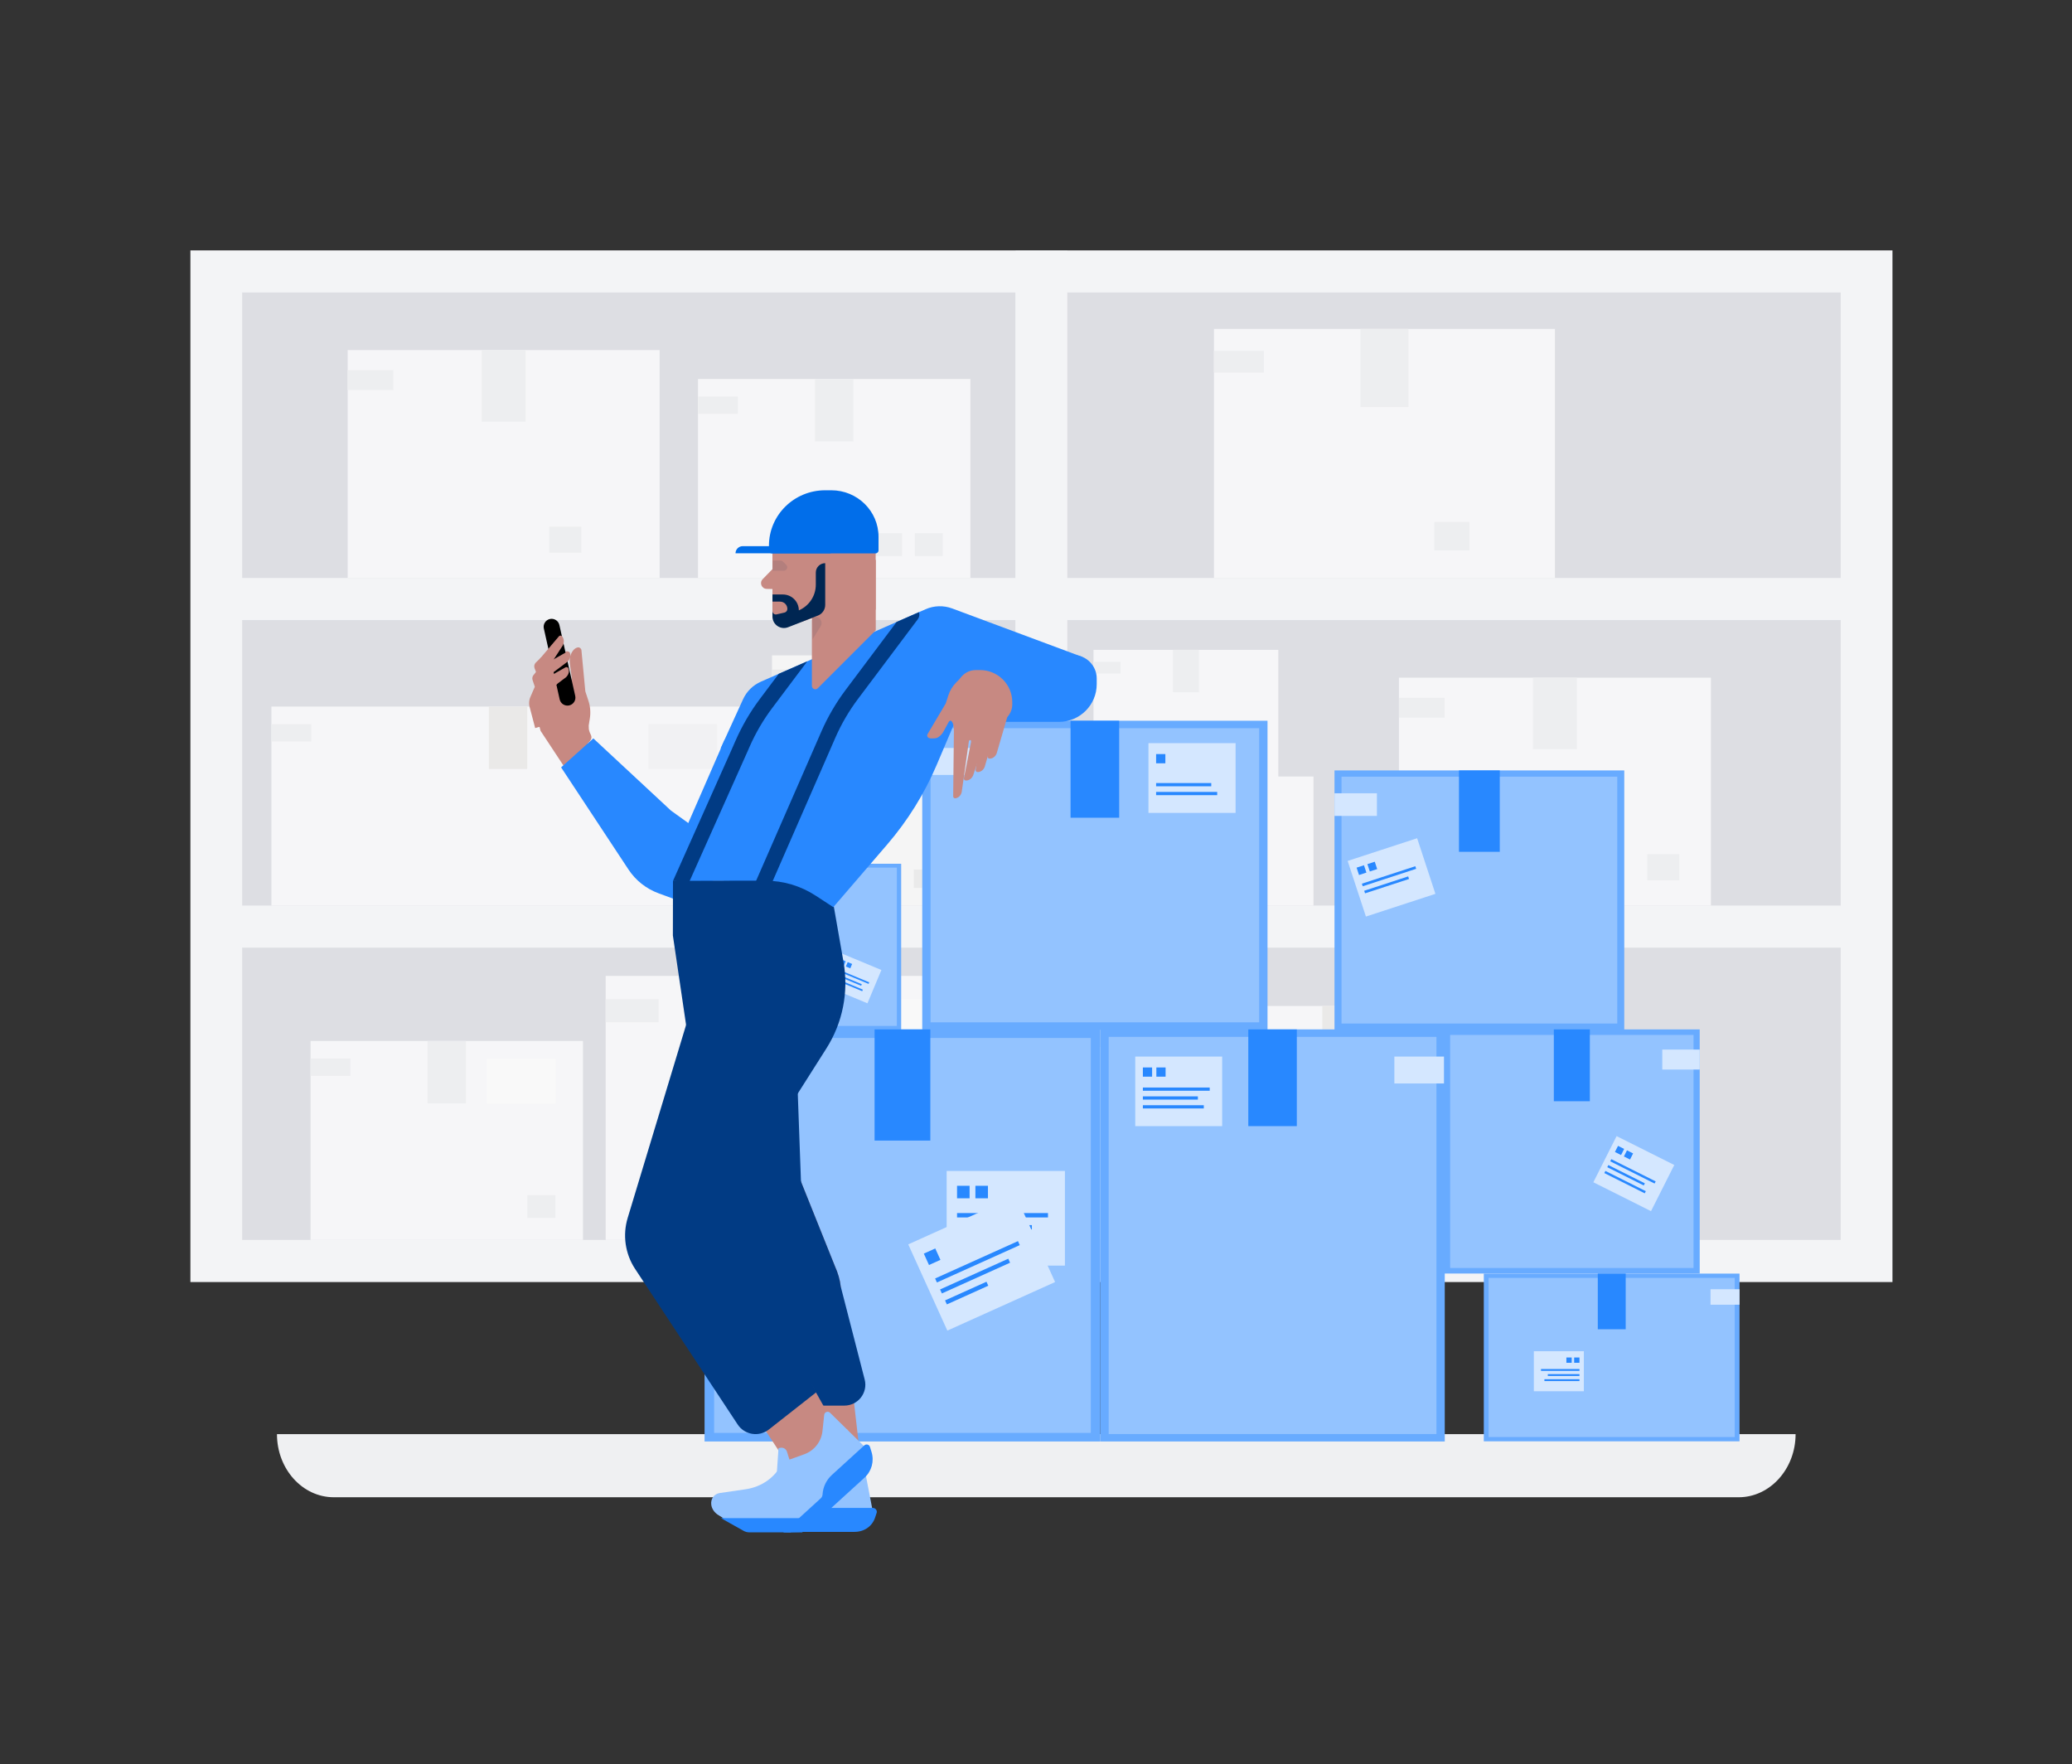 <svg width="390" height="332" viewBox="0 0 390 332" fill="none" xmlns="http://www.w3.org/2000/svg">
<rect x="0" y="0" width="390" height="332" fill="#333333" stroke="none"/>
<g clip-path="url(#clip0_1066_14005)">
<path d="M337.973 269.891C337.973 276.424 333.156 281.769 327.267 281.769H62.837C56.896 281.769 52.132 276.424 52.132 269.891H337.973Z" fill="#EFF0F2"/>
</g>
<g clip-path="url(#clip1_1066_14005)">
<path d="M39.291 49.933H197.442V238.466H39.291V49.933Z" fill="#DDDEE3"/>
<path d="M200.894 241.275H35.838V47.124H200.894V241.275ZM45.58 233.35H191.153V55.049H45.58V233.35Z" fill="#F3F4F6"/>
<path d="M39.291 108.77H197.442V116.695H39.291V108.77Z" fill="#F3F4F6"/>
<path d="M39.291 170.416H197.442V178.341H39.291V170.416Z" fill="#F3F4F6"/>
<path d="M131.377 71.32H182.652V108.77H131.377V71.32Z" fill="#F6F6F8"/>
<path d="M132.616 72.225H181.414V107.866H132.616V72.225Z" fill="#F6F6F8"/>
<path d="M131.377 74.62H138.881V77.888H131.377V74.62Z" fill="#EDEEF0"/>
<path d="M164.519 100.341H169.791V104.63H164.519V100.341Z" fill="#EDEEF0"/>
<path d="M172.187 100.341H177.459V104.63H172.187V100.341Z" fill="#EDEEF0"/>
<path d="M153.404 71.32H160.626V83.071H153.404V71.32Z" fill="#EDEEF0"/>
<path d="M58.453 195.9H109.728V233.35H58.453V195.9Z" fill="#F6F6F8"/>
<path d="M59.692 196.804H108.49V232.445H59.692V196.804Z" fill="#F6F6F8"/>
<path d="M58.453 199.2H65.957V202.468H58.453V199.2Z" fill="#EDEEF0"/>
<path opacity="0.64" d="M91.595 199.2H104.535V207.651H91.595V199.2Z" fill="#FAFAFA"/>
<path d="M99.263 224.92H104.535V229.209H99.263V224.92Z" fill="#EDEEF0"/>
<path d="M80.48 195.9H87.702V207.651H80.48V195.9Z" fill="#EDEEF0"/>
<path d="M114.001 183.66H182.034V233.35H114.001V183.66Z" fill="#F6F6F8"/>
<path d="M115.644 184.86H180.391V232.149H115.644V184.86Z" fill="#F6F6F8"/>
<path d="M114.001 188.038H123.958V192.374H114.001V188.038Z" fill="#EDEEF0"/>
<path opacity="0.64" d="M157.974 188.038H175.144V199.252H157.974V188.038Z" fill="#FAFAFA"/>
<path d="M157.974 222.165H164.969V227.856H157.974V222.165Z" fill="#EAEAEA"/>
<path d="M168.148 222.165H175.143V227.856H168.148V222.165Z" fill="#EAEAEA"/>
<path d="M143.227 183.66H152.809V199.252H143.227V183.66Z" fill="#EAE9E8"/>
<path d="M51.085 132.966H140.174V170.416H51.085V132.966Z" fill="#F6F6F8"/>
<path d="M52.324 133.87H138.935V169.511H52.324V133.87Z" fill="#F6F6F8"/>
<path d="M51.085 136.266H58.589V139.534H51.085V136.266Z" fill="#EDEEF0"/>
<path opacity="0.64" d="M122.04 136.266H134.981V144.717H122.04V136.266Z" fill="#EDEEF0"/>
<path d="M92.018 132.966H99.24V144.717H92.018V132.966Z" fill="#EAE9E8"/>
<path d="M65.438 65.883H124.158V108.77H65.438V65.883Z" fill="#F6F6F8"/>
<path d="M66.856 66.918H122.739V107.734H66.856V66.918Z" fill="#F6F6F8"/>
<path d="M65.438 69.661H74.031V73.404H65.438V69.661Z" fill="#EDEEF0"/>
<path d="M103.391 99.117H109.429V104.028H103.391V99.117Z" fill="#EDEEF0"/>
<path d="M90.662 65.883H98.933V79.341H90.662V65.883Z" fill="#EDEEF0"/>
<path d="M145.311 123.336H186.604V170.416H145.311V123.336Z" fill="#F5F5F5"/>
<path d="M146.308 124.065H185.607V169.687H146.308V124.065Z" fill="#F5F5F5"/>
<path d="M145.311 125.993H151.354V128.625H145.311V125.993Z" fill="#EAEAEA"/>
<path opacity="0.64" d="M172.001 125.993H182.422V132.799H172.001V125.993Z" fill="#FAFAFA"/>
<path d="M172.001 163.627H176.246V167.081H172.001V163.627Z" fill="#EAEAEA"/>
<path d="M163.049 123.336H168.865V132.8H163.049V123.336Z" fill="#EAE9E8"/>
<path d="M194.606 49.933H352.757V238.466H194.606V49.933Z" fill="#DDDEE3"/>
<path d="M356.209 241.275H191.153V47.124H356.209V241.275ZM200.894 233.35H346.468V55.049H200.894V233.35Z" fill="#F3F4F6"/>
<path d="M194.606 108.77H352.757V116.695H194.606V108.77Z" fill="#F3F4F6"/>
<path d="M194.606 170.416H352.757V178.341H194.606V170.416Z" fill="#F3F4F6"/>
<path d="M200.758 189.316H305.51V233.35H200.758V189.316Z" fill="#F6F6F8"/>
<path d="M202.215 190.379H304.054V232.286H202.215V190.379Z" fill="#F6F6F8"/>
<path d="M200.758 193.196H209.582V197.038H200.758V193.196Z" fill="#EAEAEA"/>
<path opacity="0.64" d="M284.188 193.196H299.403V203.133H284.188V193.196Z" fill="#FAFAFA"/>
<path d="M284.188 223.438H290.387V228.482H284.188V223.438Z" fill="#EAEAEA"/>
<path d="M248.888 189.316H257.38V203.133H248.888V189.316Z" fill="#EAE9E8"/>
<path d="M263.314 127.528H322.034V170.416H263.314V127.528Z" fill="#F6F6F8"/>
<path d="M264.732 128.565H320.616V169.38H264.732V128.565Z" fill="#F6F6F8"/>
<path d="M263.314 131.307H271.908V135.05H263.314V131.307Z" fill="#EDEEF0"/>
<path d="M310.049 160.762H316.087V165.674H310.049V160.762Z" fill="#EDEEF0"/>
<path d="M288.539 127.528H296.81V140.986H288.539V127.528Z" fill="#EDEEF0"/>
<path d="M228.496 61.897H292.674V108.77H228.496V61.897Z" fill="#F6F6F8"/>
<path d="M230.046 63.029H291.124V107.638H230.046V63.029Z" fill="#F6F6F8"/>
<path d="M228.496 66.027H237.889V70.117H228.496V66.027Z" fill="#EDEEF0"/>
<path d="M269.978 98.219H276.576V103.588H269.978V98.219Z" fill="#EDEEF0"/>
<path d="M256.066 61.897H265.105V76.605H256.066V61.897Z" fill="#EDEEF0"/>
<path d="M212.439 146.135H247.227V170.416H212.439V146.135Z" fill="#F6F6F8"/>
<path d="M213.279 146.749H246.386V169.802H213.279V146.749Z" fill="#F6F6F8"/>
<path d="M212.439 148.374H217.531V150.591H212.439V148.374Z" fill="#EAEAEA"/>
<path d="M234.924 164.697H238.501V167.607H234.924V164.697Z" fill="#EDEEF0"/>
<path d="M227.383 146.135H232.283V154.108H227.383V146.135Z" fill="#EAE9E8"/>
<path d="M205.822 122.301H240.61V146.582H205.822V122.301Z" fill="#F6F6F8"/>
<path d="M206.662 122.915H239.769V145.968H206.662V122.915Z" fill="#F6F6F8"/>
<path d="M205.822 124.54H210.913V126.757H205.822V124.54Z" fill="#EDEEF0"/>
<path d="M228.307 140.863H231.883V143.773H228.307V140.863Z" fill="#EAEAEA"/>
<path d="M233.509 140.863H237.086V143.773H233.509V140.863Z" fill="#EDEEF0"/>
<path d="M220.765 122.301H225.665V130.274H220.765V122.301Z" fill="#EDEEF0"/>
</g>
<g clip-path="url(#clip2_1066_14005)">
<path d="M173.587 135.636H238.575V193.797H173.587V135.636Z" fill="#68ABFF"/>
<path d="M175.157 137.041H237.005V192.392H175.157V137.041Z" fill="#93C3FF"/>
<path d="M173.587 140.761H183.098V145.836H173.587V140.761Z" fill="#D4E7FF"/>
<path d="M216.168 139.854H232.57V152.979H216.168V139.854Z" fill="#D4E7FF"/>
<path d="M217.608 147.363H227.988V147.972H217.608V147.363Z" fill="#2888FF"/>
<path d="M217.608 149.033H229.104V149.642H217.608V149.033Z" fill="#2888FF"/>
<path d="M217.608 141.91H219.349V143.645H217.608V141.91Z" fill="#2888FF"/>
<path d="M201.504 135.636H210.658V153.886H201.504V135.636Z" fill="#2888FF"/>
<path d="M135.992 162.549H169.624V193.797H135.992V162.549Z" fill="#68ABFF"/>
<path d="M136.804 163.276H168.812V193.07H136.804V163.276Z" fill="#93C3FF"/>
<path d="M135.992 165.2H140.914V167.827H135.992V165.2Z" fill="#D4E7FF"/>
<path d="M158.068 179.285L165.9 182.546L163.274 188.813L155.442 185.552L158.068 179.285Z" fill="#D4E7FF"/>
<path d="M157.587 182.359L163.61 184.867L163.488 185.158L157.465 182.65L157.587 182.359Z" fill="#2888FF"/>
<path d="M157.253 183.157L162.21 185.22L162.088 185.511L157.131 183.447L157.253 183.157Z" fill="#2888FF"/>
<path d="M156.919 183.954L162.408 186.24L162.287 186.531L156.797 184.245L156.919 183.954Z" fill="#2888FF"/>
<path d="M158.344 180.552L159.176 180.899L158.828 181.728L157.997 181.381L158.344 180.552Z" fill="#2888FF"/>
<path d="M159.56 181.059L160.391 181.405L160.044 182.234L159.213 181.888L159.56 181.059Z" fill="#2888FF"/>
<path d="M150.439 162.549H155.176V171.993H150.439V162.549Z" fill="#93C3FF"/>
<path d="M132.615 193.724H207.115V271.272H132.615V193.724Z" fill="#68ABFF"/>
<path d="M134.415 195.335H205.316V269.661H134.415V195.335Z" fill="#93C3FF"/>
<path d="M132.615 199.599H143.519V205.417H132.615V199.599Z" fill="#D4E7FF"/>
<path d="M178.185 220.363H200.442V238.174H178.185V220.363Z" fill="#D4E7FF"/>
<path d="M180.138 228.288H197.255V229.113H180.138V228.288Z" fill="#2888FF"/>
<path d="M180.138 230.554H194.224V231.379H180.138V230.554Z" fill="#2888FF"/>
<path d="M180.138 223.153H182.501V225.508H180.138V223.153Z" fill="#2888FF"/>
<path d="M183.593 223.153H185.955V225.508H183.593V223.153Z" fill="#2888FF"/>
<path d="M170.954 234.178L191.234 225.039L198.594 241.269L178.313 250.408L170.954 234.178Z" fill="#D4E7FF"/>
<path d="M176.009 240.597L191.605 233.569L191.946 234.321L176.35 241.349L176.009 240.597Z" fill="#2888FF"/>
<path d="M177.88 244.724L185.678 241.21L186.019 241.962L178.221 245.476L177.88 244.724Z" fill="#2888FF"/>
<path d="M176.944 242.662L189.78 236.878L190.121 237.63L177.285 243.414L176.944 242.662Z" fill="#2888FF"/>
<path d="M173.886 235.918L176.039 234.948L177.012 237.094L174.859 238.064L173.886 235.918Z" fill="#2888FF"/>
<path d="M164.618 193.724H175.111V214.646H164.618V193.724Z" fill="#2888FF"/>
<path d="M207.115 193.724H271.938V271.272H207.115V193.724Z" fill="#68ABFF"/>
<path d="M208.681 195.126H270.373V269.87H208.681V195.126Z" fill="#93C3FF"/>
<path d="M262.451 198.836H271.938V203.898H262.451V198.836Z" fill="#D4E7FF"/>
<path d="M213.681 198.836H230.041V211.928H213.681V198.836Z" fill="#D4E7FF"/>
<path d="M215.116 204.661H227.698V205.268H215.116V204.661Z" fill="#2888FF"/>
<path d="M215.116 206.327H225.47V206.934H215.116V206.327Z" fill="#2888FF"/>
<path d="M215.116 207.992H226.584V208.599H215.116V207.992Z" fill="#2888FF"/>
<path d="M215.116 200.886H216.853V202.617H215.116V200.886Z" fill="#2888FF"/>
<path d="M217.656 200.886H219.392V202.617H217.656V200.886Z" fill="#2888FF"/>
<path d="M234.962 193.724H244.092V211.928H234.962V193.724Z" fill="#2888FF"/>
<path d="M260.713 260.89H267.508V267.664H260.713V260.89Z" fill="#93C3FF"/>
<path d="M251.186 144.987H305.725V193.797H251.186V144.987Z" fill="#68ABFF"/>
<path d="M252.503 146.166H304.407V192.618H252.503V146.166Z" fill="#93C3FF"/>
<path d="M251.185 149.288H259.167V153.547H251.185V149.288Z" fill="#D4E7FF"/>
<path d="M253.659 162.019L266.739 157.746L270.18 168.214L257.1 172.487L253.659 162.019Z" fill="#D4E7FF"/>
<path d="M256.338 166.301L266.397 163.015L266.557 163.5L256.497 166.786L256.338 166.301Z" fill="#2888FF"/>
<path d="M256.775 167.633L265.054 164.929L265.213 165.414L256.935 168.118L256.775 167.633Z" fill="#2888FF"/>
<path d="M255.346 163.284L256.734 162.83L257.189 164.214L255.801 164.667L255.346 163.284Z" fill="#2888FF"/>
<path d="M257.376 162.62L258.764 162.167L259.219 163.551L257.831 164.004L257.376 162.62Z" fill="#2888FF"/>
<path d="M274.614 144.987H282.296V160.303H274.614V144.987Z" fill="#2888FF"/>
<path d="M271.793 193.724H319.926V239.665H271.793V193.724Z" fill="#68ABFF"/>
<path d="M272.956 194.765H318.763V238.624H272.956V194.765Z" fill="#93C3FF"/>
<path d="M312.881 197.52H319.926V201.278H312.881V197.52Z" fill="#D4E7FF"/>
<path d="M304.284 213.804L315.139 219.241L310.76 227.927L299.906 222.49L304.284 213.804Z" fill="#D4E7FF"/>
<path d="M303.288 218.146L311.636 222.327L311.433 222.73L303.085 218.548L303.288 218.146Z" fill="#2888FF"/>
<path d="M302.731 219.251L309.601 222.692L309.398 223.095L302.528 219.654L302.731 219.251Z" fill="#2888FF"/>
<path d="M302.174 220.356L309.783 224.168L309.58 224.57L301.971 220.759L302.174 220.356Z" fill="#2888FF"/>
<path d="M304.551 215.641L305.703 216.219L305.124 217.368L303.972 216.79L304.551 215.641Z" fill="#2888FF"/>
<path d="M306.236 216.485L307.388 217.063L306.809 218.212L305.657 217.634L306.236 216.485Z" fill="#2888FF"/>
<path d="M292.469 193.724H299.248V207.241H292.469V193.724Z" fill="#2888FF"/>
<path d="M279.287 239.68H327.42V271.239H279.287V239.68Z" fill="#68ABFF"/>
<path d="M280.188 240.486H326.519V270.432H280.188V240.486Z" fill="#93C3FF"/>
<path d="M321.961 242.621H327.42V245.534H321.961V242.621Z" fill="#D4E7FF"/>
<path d="M288.706 254.287H298.118V261.819H288.706V254.287Z" fill="#D4E7FF"/>
<path d="M290.053 257.639H297.292V257.988H290.053V257.639Z" fill="#2888FF"/>
<path d="M291.335 258.597H297.292V258.946H291.335V258.597Z" fill="#2888FF"/>
<path d="M290.695 259.555H297.293V259.904H290.695V259.555Z" fill="#2888FF"/>
<path d="M296.293 255.467H297.293V256.463H296.293V255.467Z" fill="#2888FF"/>
<path d="M294.832 255.467H295.831V256.463H294.832V255.467Z" fill="#2888FF"/>
<path d="M300.743 239.68H305.996V250.154H300.743V239.68Z" fill="#2888FF"/>
<path d="M185.975 260.12H192.77V266.894H185.975V260.12Z" fill="#93C3FF"/>
<path d="M195.859 260.12H202.654V266.894H195.859V260.12Z" fill="#93C3FF"/>
</g>
<g clip-path="url(#clip3_1066_14005)">
<path d="M158.248 242.116L160.577 262.474L161.372 269.41L161.806 273.198L161.934 274.319L162.348 277.942L162.553 279.729L162.866 282.447L162.883 282.602C162.883 282.602 161.014 282.654 158.849 282.714C157.894 282.741 156.882 282.77 155.949 282.799C155.421 282.813 154.922 282.83 154.468 282.844C153.304 282.879 152.465 282.908 152.359 282.918L152.259 282.581L151.978 281.627L149.757 274.128L147.269 265.717L136.873 239.685L132.528 216.079L148.055 215.613L157.176 238.338C157.744 239.605 158.106 240.882 158.248 242.116Z" fill="#C78982"/>
<path d="M158.923 264.522H146.789L136.875 239.685L132.529 216.077L148.057 215.612L157.175 238.335C157.746 239.605 158.109 240.879 158.247 242.114L162.752 259.606C163.393 262.097 161.505 264.522 158.923 264.522Z" fill="#013B84"/>
<path d="M110.747 136.979L104.285 128.116L104.813 128.766C104.864 128.827 104.919 128.885 104.981 128.939C105.606 129.496 106.566 129.441 107.126 128.82L107.151 128.806C107.499 128.414 107.661 127.891 107.594 127.371L107.263 124.885C107.173 124.259 107.255 123.616 107.5 123.032C107.681 122.638 107.928 122.285 108.232 122.065C108.394 121.947 108.571 121.866 108.766 121.837C108.793 121.833 108.819 121.83 108.845 121.831C109.177 121.832 109.446 122.1 109.445 122.431L110.173 130.109L110.747 131.858C111.105 132.929 111.2 134.069 111.026 135.184L110.759 136.862C110.754 136.901 110.75 136.939 110.747 136.979Z" fill="#C78982"/>
<path d="M110.579 139.963C112.126 138.462 110.774 138.389 110.826 136.85L110.766 136.52L102.319 124.15L102.218 123.512L101.289 124.396C101.027 124.646 100.94 125.028 101.071 125.366L101.315 126L100.902 126.484C100.696 126.725 100.633 127.057 100.736 127.357L101.116 128.455L100.37 130.14C100.111 130.726 100.076 131.387 100.279 131.996L101.753 137.545L109.12 148.719L112.743 144.605L110.579 139.963Z" fill="#C78982"/>
<path d="M105.615 144.413L118.299 163.637C119.651 165.686 121.626 167.25 123.934 168.101L129.304 170.079L138.86 161.575L126.296 152.549L111.682 138.962L105.615 144.413Z" fill="#2888FF"/>
<path d="M145.516 103.157L145.442 115.862C145.48 117.365 146.976 118.394 148.4 117.898L161.602 113.29L145.516 103.157Z" fill="#C78982"/>
<path d="M146.556 110.877L144.297 110.823C143.357 110.801 142.893 109.673 143.548 108.999L146.414 106.054L146.556 110.877Z" fill="#C78982"/>
<path d="M152.982 95.24L153.272 95.232C154.5 95.202 155.52 96.168 155.551 97.391L155.744 105.082L145.452 105.339L145.398 103.185C145.29 98.904 148.685 95.347 152.982 95.24Z" fill="#C78982"/>
<path d="M203.543 124.049H172.487V143.19L155.795 142.122L152.74 141.926L140.815 141.163L137.754 140.967L135.645 140.829L139.858 131.601C140.538 130.114 141.737 128.931 143.236 128.276L146.579 126.806H146.585L151.951 124.451L151.956 124.446L168.764 117.049L172.971 115.2L174.216 114.654C175.807 113.954 177.606 113.902 179.237 114.511L203.626 123.593C203.873 123.685 203.806 124.049 203.543 124.049Z" fill="#2888FF"/>
<path d="M164.841 105.357H152.817V129.07C152.817 129.645 153.515 129.933 153.924 129.525L164.841 118.607V105.357H164.841Z" fill="#C78982"/>
<path d="M145.396 103.875L151.848 103.714L152.054 111.886L145.602 112.047L145.396 103.875Z" fill="#C78982"/>
<path d="M155.725 93.647H158.78C162.118 93.647 164.824 96.343 164.824 99.669V114.725H145.396V103.938C145.396 98.255 150.02 93.647 155.725 93.647Z" fill="#C78982"/>
<path d="M147.973 144.231L138.446 166.064L126.863 161.047L136.39 139.213L147.973 144.231Z" fill="#2888FF"/>
<path opacity="0.1" d="M152.874 116.255L153.045 116.185C154.078 115.761 155.051 116.901 154.466 117.848L152.939 120.323" fill="#002652"/>
<path opacity="0.1" d="M145.436 105.5H146.914C147.086 105.5 147.251 105.568 147.372 105.689L147.988 106.302C148.396 106.709 148.107 107.403 147.53 107.403H145.42" fill="#002652"/>
<path d="M153.555 107.747V110.028C153.555 112.131 152.299 114.032 150.36 114.864C150.36 113.215 149.018 111.877 147.363 111.877H145.396V116.035C145.396 117.55 146.927 118.591 148.343 118.037L153.955 115.842C154.782 115.518 155.325 114.724 155.325 113.84V105.984C154.347 105.984 153.555 106.774 153.555 107.747Z" fill="#002652"/>
<path d="M147.655 115.281L146.168 115.622C145.773 115.713 145.396 115.414 145.396 115.01V113.219H146.82C147.583 113.219 148.202 113.835 148.202 114.596C148.201 114.923 147.975 115.207 147.655 115.281Z" fill="#C78982"/>
<path d="M126.672 165.734L126.651 176.047L134.931 232.105C134.931 232.105 150.926 226.451 150.901 226.149L148.699 165.627L126.672 165.734Z" fill="#013B84"/>
<path d="M146.519 269.019L148.031 274.129L150.252 281.627L150.533 282.582L150.632 282.917C150.738 282.909 151.577 282.879 152.741 282.844C153.196 282.829 153.695 282.814 154.224 282.799C155.156 282.769 156.169 282.741 157.123 282.713C159.289 282.652 161.155 282.603 161.155 282.603L161.14 282.446L160.827 279.73L160.622 277.943L160.208 274.319L160.078 273.198L159.644 269.411L159.599 269.019H146.519V269.019Z" fill="#ED956E"/>
<path d="M137.709 286.587L135.173 285.083C134.474 284.667 133.988 283.958 133.88 283.197C133.722 282.078 134.414 281.128 135.504 280.97L140.312 280.271C143.351 279.83 145.858 278.069 147.182 275.444L148.768 272.301L150.877 273.484C151.386 273.768 151.648 274.358 151.487 274.854L151.025 276.274L153.917 277.405C155.876 278.171 157.954 277.819 159.27 276.496L161.301 274.455C161.656 274.097 162.335 274.365 162.44 274.905L164.214 284.091L163.964 286.253L137.709 286.587Z" fill="#93C3FF"/>
<path d="M165.01 284.695L164.709 285.604C164.166 287.24 162.662 288.283 160.847 288.283H141.554C141.183 288.283 140.805 288.188 140.456 288.007L135.846 285.612H151.732C152.013 285.612 152.268 285.502 152.442 285.307C153.316 284.325 154.596 283.775 156.009 283.775H164.294C164.77 283.775 165.153 284.267 165.01 284.695Z" fill="#2888FF"/>
<path d="M152.799 260.638L156.374 267.017L159.866 270.165L149.889 278.035L143.071 267.68L152.799 260.638Z" fill="#C78982"/>
<path d="M163.865 274.29L157.225 280.499L148.82 288.358C148.326 288.372 145.474 288.156 145.474 288.156L145.535 287.272L146.005 280.323L146.534 272.529L146.886 272.46C147.425 272.355 147.957 272.67 148.123 273.191L148.595 274.684L151.378 273.679C153.263 273.002 154.595 271.309 154.807 269.324L155.135 266.257C155.19 265.721 155.847 265.487 156.233 265.865L159.959 269.524L162.582 272.101L162.809 272.322L163.865 274.29Z" fill="#93C3FF"/>
<path d="M156.985 277.887L155.476 283.939L144.976 286.582L137.704 286.675H137.686L137.574 286.602L136.18 285.698L135.363 285.169C134.722 284.754 134.336 284.044 134.336 283.283C134.336 282.724 134.543 282.207 134.888 281.809C135.234 281.414 135.72 281.136 136.274 281.056L141.181 280.358C142.739 280.136 144.214 279.579 145.507 278.748C146.785 277.927 147.891 276.834 148.732 275.531L152.702 273.571C153.171 273.855 153.35 274.445 153.119 274.942L152.458 276.361L155.192 277.493C155.772 277.734 156.381 277.865 156.985 277.887Z" fill="#93C3FF"/>
<path d="M151.041 285.698V288.37H141.029C140.658 288.37 140.293 288.275 139.969 288.095L137.439 286.675L137.309 286.602L135.699 285.698H151.041Z" fill="#2888FF"/>
<path d="M162.73 278.078L156.388 283.857L151.537 288.279C150.643 288.304 149.695 288.33 148.821 288.358C148.326 288.371 147.858 288.386 147.433 288.399L154.473 281.98C154.68 281.791 154.805 281.529 154.823 281.249C154.864 280.548 155.041 279.867 155.339 279.243C155.637 278.619 156.053 278.051 156.575 277.576L158.359 275.95L162.584 272.1L162.69 272.003C163.04 271.685 163.605 271.838 163.746 272.289L164.044 273.248C164.58 274.976 164.068 276.856 162.73 278.078Z" fill="#2888FF"/>
<path d="M135.049 173.356L118.148 229.191C117.162 232.447 117.676 235.972 119.55 238.814L138.845 268.072C140.144 270.042 142.857 270.481 144.715 269.022L153.679 261.983L152.384 259.688L141.308 235.415C141.07 234.875 140.789 234.355 140.466 233.861L136.344 227.554L155.549 197.301C158.61 192.48 159.76 186.696 158.777 181.077L156.095 165.756L137.31 165.71L135.049 173.356Z" fill="#013B84"/>
<path d="M171.432 135.849H199.311C203.242 135.849 206.429 132.674 206.429 128.757V127.69C206.429 125.246 204.441 123.265 201.989 123.265H171.432V135.849Z" fill="#2888FF"/>
<path d="M126.666 165.737H144.058C147.424 165.737 150.718 166.716 153.533 168.555L156.849 170.719L166.998 158.918C170.853 154.437 173.992 149.39 176.303 143.955L184.536 124.597L139.332 139.258L126.666 165.737Z" fill="#2888FF"/>
<path d="M179.753 150.235C180.327 150.219 180.864 149.747 181.018 149.059L182.51 138.47L179.561 136.521L179.411 149.839C179.393 150.04 179.543 150.216 179.744 150.234C179.747 150.235 179.75 150.235 179.753 150.235Z" fill="#C78982"/>
<path d="M181.702 146.87C182.269 146.957 182.883 146.59 183.159 145.942L186.553 135.797L184.006 133.348L181.437 146.419C181.383 146.613 181.498 146.814 181.693 146.867C181.696 146.868 181.699 146.869 181.702 146.87Z" fill="#C78982"/>
<path d="M183.926 145.288C184.496 145.354 185.096 144.963 185.346 144.305L188.345 134.038L185.707 131.688L183.644 144.848C183.598 145.044 183.72 145.24 183.917 145.286C183.92 145.286 183.923 145.287 183.926 145.288Z" fill="#C78982"/>
<path d="M186.178 142.76C186.748 142.826 187.347 142.436 187.598 141.778L190.394 132.204C190.518 131.78 190.387 131.323 190.056 131.029L187.958 129.161L185.895 142.32C185.849 142.517 185.971 142.712 186.168 142.758C186.171 142.759 186.174 142.76 186.178 142.76Z" fill="#C78982"/>
<path d="M187.001 136.077H183.663C181.722 136.077 180.133 134.495 180.133 132.56V129.618C180.133 127.683 181.722 126.101 183.663 126.101H184.495C187.815 126.101 190.531 128.807 190.531 132.114V132.559C190.532 134.494 188.943 136.077 187.001 136.077Z" fill="#C78982"/>
<path d="M181.104 127.304V136.741L181.066 136.022C181.062 135.954 181.053 135.885 181.037 135.817C180.884 135.113 180.415 134.804 179.709 134.955L179.456 134.815C179.015 134.912 178.863 135.333 178.645 135.729L177.613 137.628C177.358 138.111 176.974 138.517 176.505 138.801C176.179 138.984 175.6 138.968 175.276 138.968C175.103 138.968 174.939 138.935 174.788 138.857C174.768 138.846 174.748 138.835 174.731 138.822C174.499 138.654 174.449 138.331 174.618 138.101L178.012 132.381L178.5 130.872C178.795 129.945 179.308 129.103 179.996 128.413L181.035 127.378C181.059 127.354 181.081 127.33 181.104 127.304Z" fill="#C78982"/>
<path d="M188.756 133.992C188.756 137.086 186.427 139.595 183.554 139.595C183.395 139.595 183.237 139.587 183.081 139.572C182.984 139.563 182.784 139.631 182.793 139.535C182.821 139.236 182.433 139.19 182.377 139.451C182.358 139.536 182.209 139.406 182.126 139.381C181.204 139.097 180.387 138.548 179.751 137.815C179.683 137.735 179.551 137.676 179.551 137.57C179.555 135.821 178.935 135.284 178.601 135.813C178.523 135.936 178.552 135.54 178.517 135.396C178.41 134.947 178.353 134.477 178.353 133.992C178.353 130.897 180.682 128.388 183.554 128.388C186.427 128.388 188.756 130.897 188.756 133.992Z" fill="#C78982"/>
<path d="M172.764 116.521L161.49 131.538C159.801 133.789 158.366 136.241 157.236 138.82L155.795 142.122L144.533 167.883C144.296 168.423 143.766 168.745 143.207 168.745C143.017 168.745 142.821 168.705 142.636 168.624C141.904 168.308 141.57 167.458 141.887 166.735L152.74 141.926L154.596 137.677C155.812 134.891 157.357 132.244 159.184 129.815L168.764 117.049L172.971 115.2C173.121 115.63 173.058 116.13 172.764 116.521Z" fill="#013B84"/>
<path d="M151.951 124.451L145.334 133.261C143.645 135.512 142.215 137.964 141.086 140.542L140.815 141.163L129.73 165.97L126.672 165.778L137.754 140.968L138.44 139.4C139.662 136.615 141.201 133.967 143.028 131.538L146.579 126.806H146.584L151.951 124.451Z" fill="#013B84"/>
<path d="M102.391 126.754L105.817 121.533C106.134 120.955 106.048 120.292 105.653 119.928C105.651 119.927 105.649 119.925 105.646 119.923C105.493 119.812 105.279 119.844 105.167 119.997L101.998 123.69L102.391 126.754Z" fill="#C78982"/>
<path d="M102.468 127.355L106.607 124.281C107.104 123.847 107.252 123.195 107.007 122.718C107.005 122.716 107.004 122.713 107.002 122.711C106.897 122.554 106.685 122.511 106.527 122.615L102.173 125.055L102.468 127.355Z" fill="#C78982"/>
<path d="M102.752 129.559L106.355 126.883C106.852 126.448 107 125.796 106.755 125.32C106.753 125.317 106.752 125.314 106.75 125.312C106.646 125.155 106.433 125.112 106.276 125.217L102.469 127.35L102.752 129.559Z" fill="#C78982"/>
<path d="M102.848 131.872L100.728 131.174L102.128 126.95L104.247 127.647L102.848 131.872Z" fill="#C78982"/>
<path d="M105.23 136.839L102.462 137.652L100.415 130.731L103.183 129.918L105.23 136.839Z" fill="#C78982"/>
</g>
<g clip-path="url(#clip4_1066_14005)">
<path d="M155.312 92.266H156.48C161.384 92.266 165.36 96.184 165.36 101.018V103.577C165.36 103.89 165.102 104.144 164.784 104.144H145.309C144.991 104.144 144.734 103.89 144.734 103.577V102.692C144.734 96.934 149.469 92.266 155.312 92.266V92.266Z" fill="#016EEA"/>
<path d="M156.352 102.779H139.808C139.054 102.779 138.442 103.382 138.442 104.125H156.352V102.779Z" fill="#016EEA"/>
</g>
<g clip-path="url(#clip5_1066_14005)">
<path d="M105.344 131.616L102.364 118.283C102.277 117.895 102.348 117.488 102.561 117.153C102.775 116.817 103.112 116.579 103.501 116.492C103.889 116.406 104.296 116.477 104.632 116.69C104.968 116.903 105.205 117.241 105.292 117.629L108.272 130.962C108.358 131.35 108.287 131.757 108.074 132.093C107.861 132.428 107.523 132.666 107.135 132.753C106.747 132.839 106.34 132.768 106.004 132.555C105.668 132.342 105.431 132.004 105.344 131.616Z" fill="black"/>
</g>
<g clip-path="url(#clip6_1066_14005)">
<path d="M103.14 131.452L103.72 133.435C104.12 134.803 103.343 136.24 101.985 136.644L101.362 136.83L100.893 136.972L100.733 137.017L99.738 133.23C99.513 132.545 99.552 131.801 99.84 131.142L100.669 129.248L100.246 127.99C100.134 127.658 100.204 127.291 100.431 127.025L100.893 126.482L100.624 125.771C100.476 125.39 100.572 124.956 100.861 124.679L101.657 123.916L101.901 123.683L102.01 124.401L102.466 125.073L103.025 125.9L103.686 126.876L103.815 127.07L104.906 128.679L103.77 129.533L103.14 131.452Z" fill="#C78982"/>
<path d="M102.092 127.376L105.908 121.5C106.262 120.85 106.165 120.103 105.725 119.694C105.722 119.692 105.72 119.69 105.717 119.688C105.547 119.563 105.308 119.6 105.184 119.771L101.654 123.927L102.092 127.376Z" fill="#C78982"/>
<path d="M102.177 128.008L106.787 124.549C107.341 124.059 107.506 123.326 107.233 122.789C107.231 122.787 107.23 122.783 107.228 122.781C107.111 122.604 106.874 122.556 106.699 122.674L101.849 125.419L102.177 128.008Z" fill="#C78982"/>
<path d="M106.505 127.477L104.906 128.679L103.77 129.533L102.492 130.489L102.177 128.007V128.001L102.21 127.981L102.537 127.8L103.815 127.07L106.415 125.603C106.595 125.486 106.832 125.532 106.948 125.706C106.948 125.713 106.948 125.713 106.954 125.719C107.224 126.256 107.063 126.986 106.505 127.477Z" fill="#C78982"/>
<path d="M104.161 128.337L103.77 129.533L103.141 131.452L102.601 133.094L100.239 132.305L100.457 131.64L101.799 127.555L102.133 127.665L102.479 127.781L102.537 127.8L104.161 128.337Z" fill="#C78982"/>
<path d="M101.985 136.644L101.362 136.83L99.892 131.808L100.457 131.64L102.974 130.89L103.141 131.452L103.72 133.435C104.12 134.804 103.343 136.24 101.985 136.644Z" fill="#C78982"/>
</g>
<defs>
<clipPath id="clip0_1066_14005">
<rect width="285.841" height="11.879" fill="white" transform="translate(52.132 269.891)"/>
</clipPath>
<clipPath id="clip1_1066_14005">
<rect width="320.371" height="194.151" fill="white" transform="translate(35.838 47.124)"/>
</clipPath>
<clipPath id="clip2_1066_14005">
<rect width="194.805" height="135.636" fill="white" transform="translate(132.615 135.636)"/>
</clipPath>
<clipPath id="clip3_1066_14005">
<rect width="106.283" height="194.752" fill="white" transform="translate(100.147 93.647)"/>
</clipPath>
<clipPath id="clip4_1066_14005">
<rect width="26.918" height="11.879" fill="white" transform="translate(138.442 92.266)"/>
</clipPath>
<clipPath id="clip5_1066_14005">
<rect width="17" height="3" fill="white" transform="translate(104.928 116) rotate(77.401)"/>
</clipPath>
<clipPath id="clip6_1066_14005">
<rect width="7.77" height="17.403" fill="white" transform="translate(99.593 119.614)"/>
</clipPath>
</defs>
</svg>
